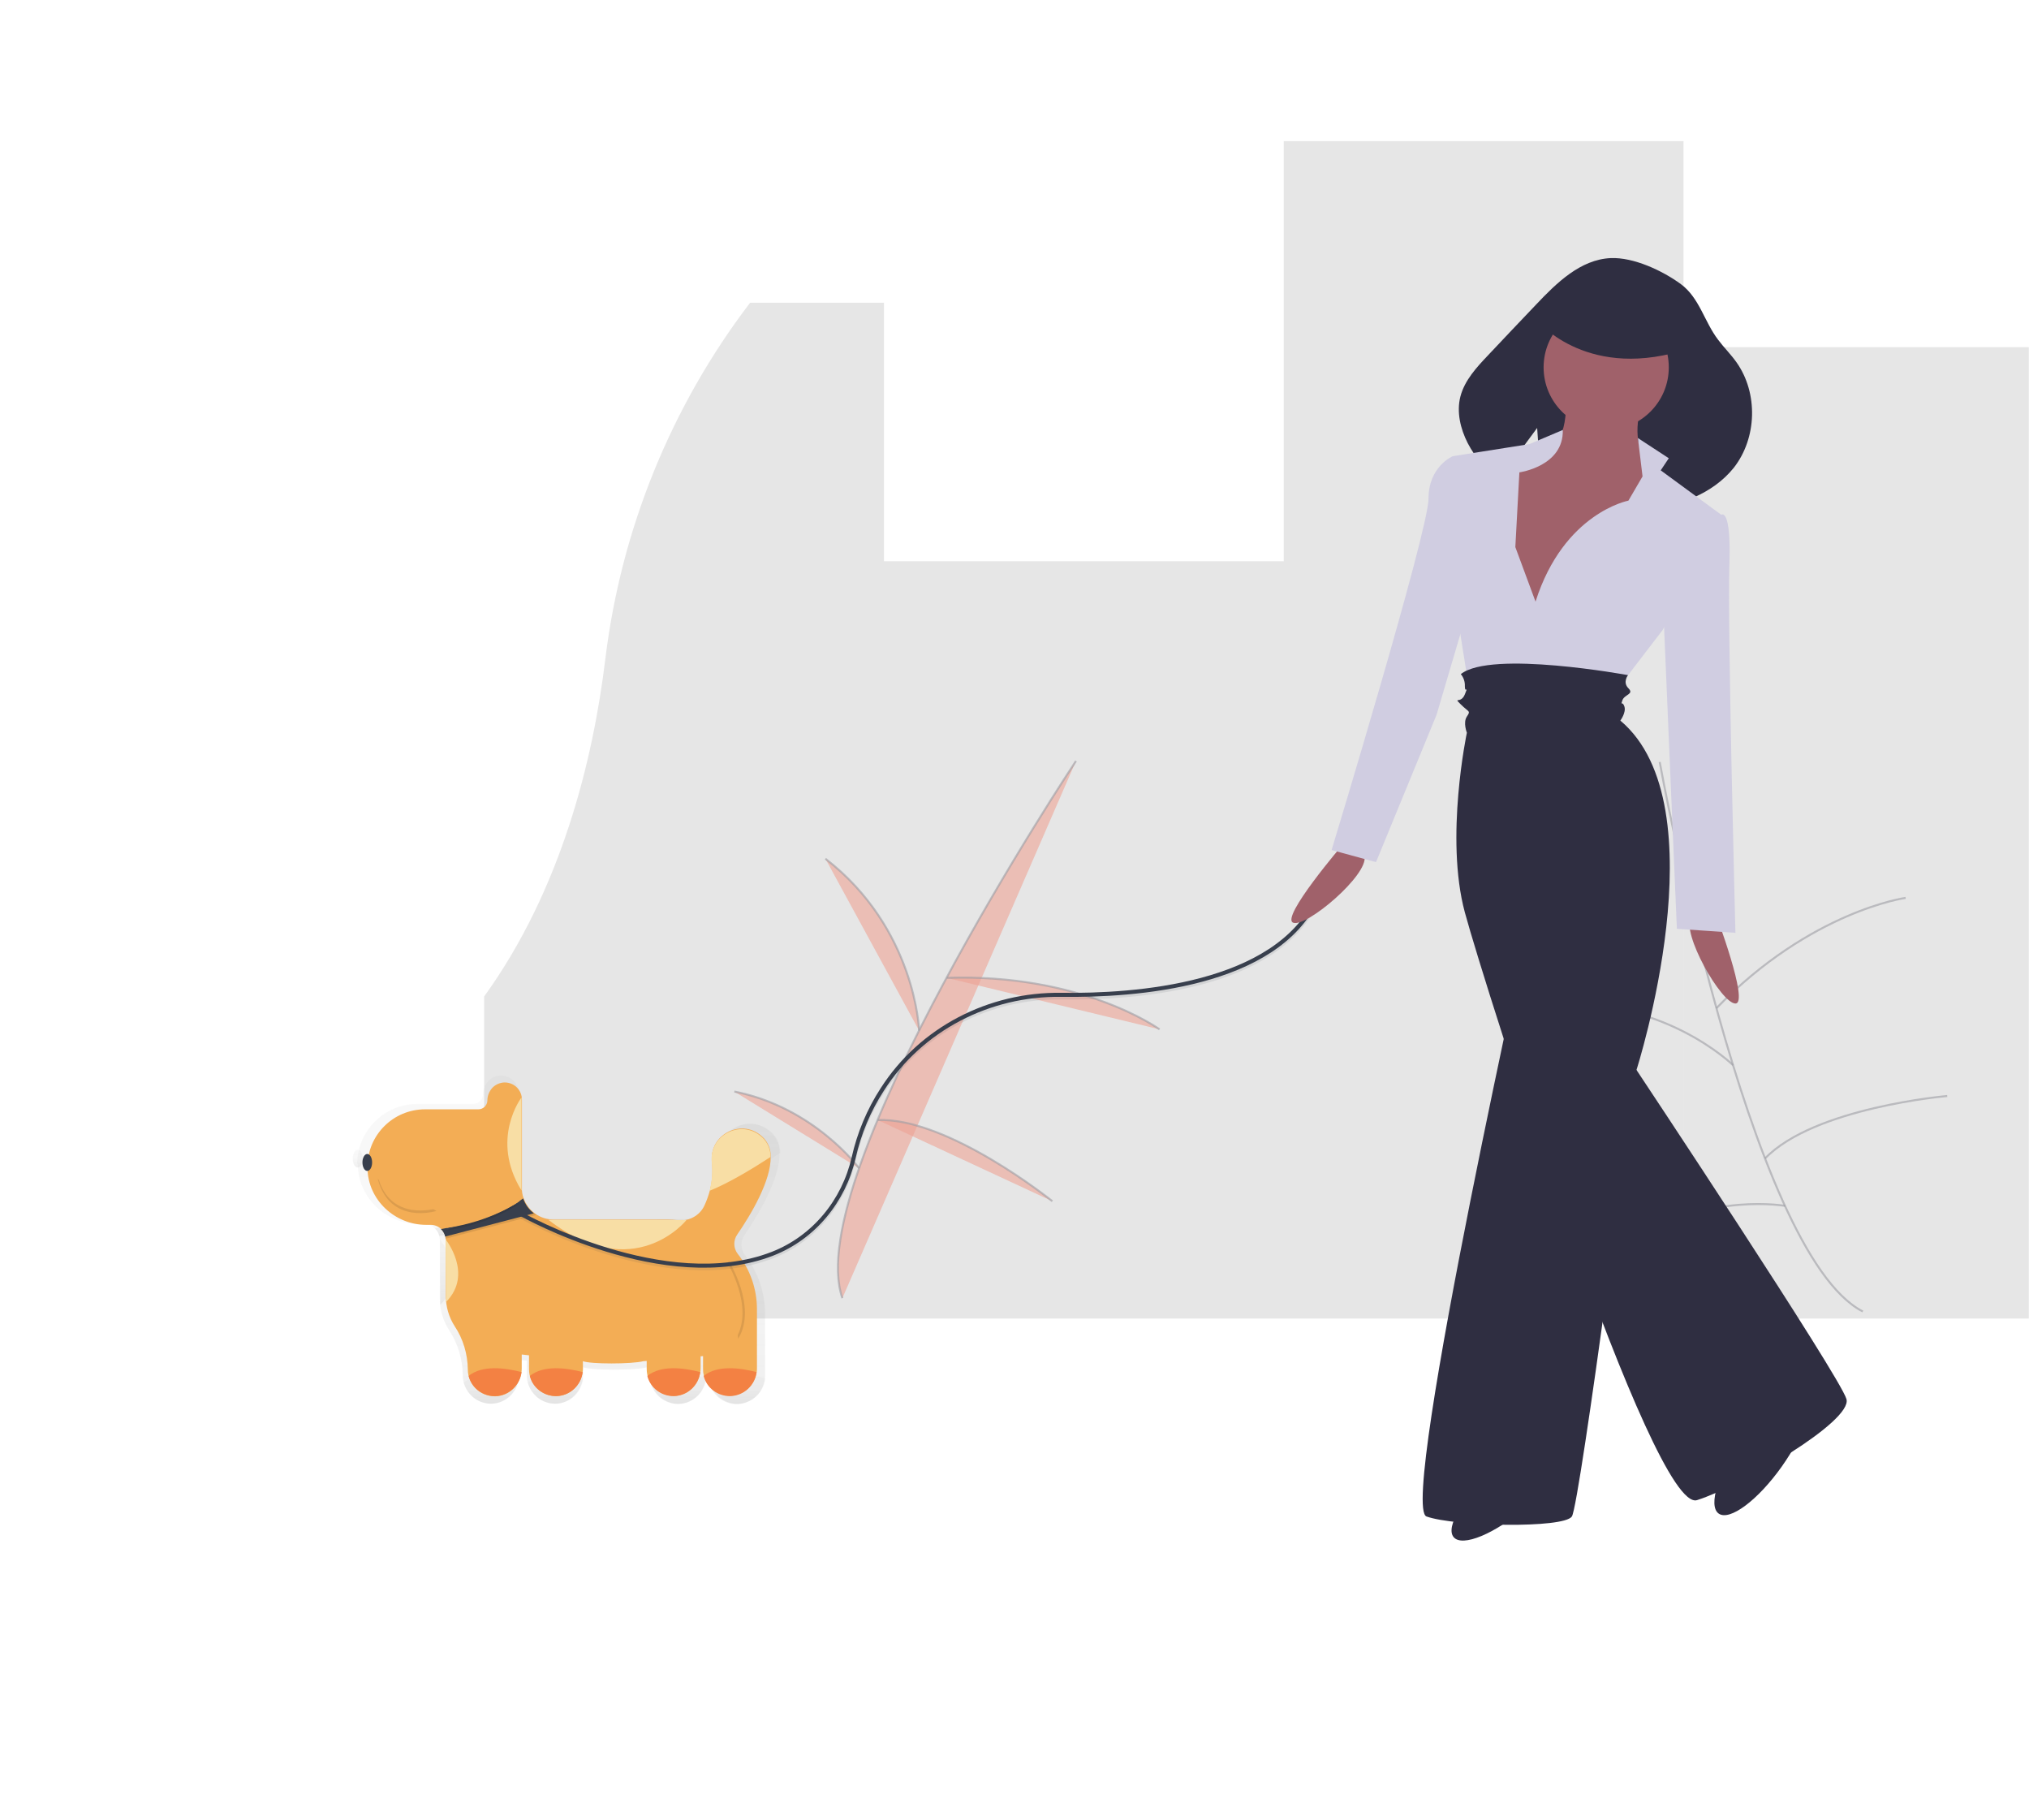 <?xml version="1.0" encoding="utf-8"?>
<!-- Generator: Adobe Illustrator 25.0.0, SVG Export Plug-In . SVG Version: 6.00 Build 0)  -->
<svg version="1.1" id="a9ef171e-c144-4eaa-81ce-9e6987a936d9"
	 xmlns="http://www.w3.org/2000/svg" xmlns:xlink="http://www.w3.org/1999/xlink" x="0px" y="0px" viewBox="0 0 1004.9 901"
	 style="enable-background:new 0 0 1004.9 901;" xml:space="preserve">
<style type="text/css">
	.st0{opacity:0.1;enable-background:new    ;}
	.st1{opacity:0.5;}
	.st2{opacity:0.6;fill:#F55F44;stroke:#535461;stroke-miterlimit:10;enable-background:new    ;}
	.st3{opacity:0.6;fill:none;stroke:#535461;stroke-miterlimit:10;enable-background:new    ;}
	.st4{fill:url(#SVGID_1_);}
	.st5{fill:url(#SVGID_2_);}
	.st6{fill:url(#SVGID_3_);}
	.st7{fill:url(#SVGID_4_);}
	.st8{fill:url(#SVGID_5_);}
	.st9{fill:url(#SVGID_6_);}
	.st10{fill:url(#SVGID_7_);}
	.st11{fill:url(#SVGID_8_);}
	.st12{fill:url(#SVGID_9_);}
	.st13{opacity:0.1;}
	.st14{fill:url(#SVGID_10_);}
	.st15{fill:url(#SVGID_11_);}
	.st16{opacity:0.1;fill:url(#SVGID_12_);enable-background:new    ;}
	.st17{fill:url(#SVGID_13_);}
	.st18{fill:url(#SVGID_14_);}
	.st19{fill:url(#SVGID_15_);}
	.st20{fill:url(#SVGID_16_);}
	.st21{opacity:0.1;fill:url(#SVGID_17_);enable-background:new    ;}
	.st22{fill:url(#SVGID_18_);}
	.st23{fill:#F3AD55;}
	.st24{fill:#F38143;}
	.st25{fill:#F8DEA5;}
	.st26{fill:#383F4D;}
	.st27{opacity:0.1;fill:none;stroke:#383F4D;stroke-width:2;stroke-miterlimit:10;enable-background:new    ;}
	.st28{fill:none;stroke:#383F4D;stroke-width:2;stroke-miterlimit:10;}
	.st29{fill:#A0616A;}
	.st30{fill:#2F2E41;}
	.st31{fill:#D0CDE1;}
</style>
<rect x="833.8" y="171.9" class="st0" width="171" height="481"/>
<rect x="437.8" y="277.9" class="st0" width="198" height="375"/>
<path class="st0" d="M239.8,493.4v159.5h198v-503h-66.3c-39.2,51.4-63.9,112.3-71.7,176.4C293.7,376.6,278,440.5,239.8,493.4z"/>
<rect x="635.8" y="69.9" class="st0" width="198" height="583"/>
<g class="st1">
	<path class="st2" d="M532.9,376.8c0,0-136.7,205.7-115.7,266"/>
	<path class="st2" d="M574.3,509.7c0,0-38.3-27.8-105.4-25.5"/>
	<path class="st2" d="M455.2,510.3c0,0-1.6-50.5-46.4-85.1"/>
	<path class="st2" d="M521.2,594.8c0,0-51.4-41.5-86.5-40.2"/>
	<path class="st2" d="M425.5,578.5c0,0-22.1-30.2-61.8-38"/>
</g>
<g class="st1">
	<path class="st3" d="M822,377.3c0,0,43.8,243.1,100.6,272.1"/>
	<path class="st3" d="M943.8,444.6c0,0-46.9,6.4-93.7,54.6"/>
	<path class="st3" d="M858.3,527.4c0,0-36.1-35.3-92.5-29.3"/>
	<path class="st3" d="M964.4,542.7c0,0-65.8,5.6-90.2,30.9"/>
	<path class="st3" d="M884.1,597.1c0,0-36.9-6.5-70.9,15.3"/>
</g>
<g class="st1">
	
		<linearGradient id="SVGID_1_" gradientUnits="userSpaceOnUse" x1="1155.652" y1="207.426" x2="1155.652" y2="370.08" gradientTransform="matrix(-1 0 0 -1 1437.459 902.5)">
		<stop  offset="0" style="stop-color:#808080;stop-opacity:0.25"/>
		<stop  offset="0.535" style="stop-color:#808080;stop-opacity:0.12"/>
		<stop  offset="1" style="stop-color:#808080;stop-opacity:0.1"/>
	</linearGradient>
	<path class="st4" d="M177.2,576.7c0.2,16.4,14.1,29.4,30.5,29.4h2.3c2,0,4,0.8,5.4,2.2c1.1,1,1.9,2.4,2.2,3.8
		c0.2,0.6,0.2,1.2,0.2,1.8v29c0,5.6,1.6,11,4.6,15.7c4.4,6.7,6.7,14.4,6.8,22.4l0,0c0,7.7,6.3,14,14,14c0.1,0,0.2,0,0.2,0
		c7.7-0.1,13.7-6.7,13.7-14.4v-7.3l3.8,0.4v7.3c0,7.7,6.3,14,14,14c0.1,0,0.2,0,0.2,0c7.7-0.1,13.7-6.7,13.7-14.4V677
		c3.8,1.6,25.4,1.6,31.4,0.1l1.6-0.1v4.2c0,7.7,6.3,14,14,14c0.1,0,0.2,0,0.2,0c7.7-0.1,13.7-6.7,13.7-14.4v-6l1.3-0.1v6.6
		c0,1.2,0.1,2.3,0.4,3.5c1.6,6.3,7.3,10.6,13.8,10.5c7-0.3,12.7-5.5,13.6-12.5c0.1-0.6,0.1-1.3,0.1-2v-30.4
		c0-10.4-3.5-20.6-9.9-28.8c-2.3-3-2.4-7.1-0.2-10.2c7.1-10.4,17.6-28,17.3-40.5c0.1-3.4-1.1-6.7-3.3-9.2c-0.1-0.2-0.3-0.3-0.4-0.4
		c-10.2-10.7-28.3-2.3-26.7,12.5c0.5,4.9,0.2,9.9-1.1,14.7c-0.7,2.7-1.7,5.4-2.9,7.9c-2.4,5.2-8,8.3-13.7,7.6
		c-1.9-0.2-3.8-0.3-5.7-0.3h-58.8c-7.1,0-13.4-4.5-15.6-11.2c-0.6-1.7-0.9-3.5-0.9-5.3v-45.7c0-4.9-4-8.9-8.9-8.9
		c-0.1,0-0.2,0-0.3,0c-2.3,0.1-4.6,1.1-6.1,2.9c-1.6,1.8-2.5,4-2.5,6.4c0,2.6-2.1,4.7-4.7,4.7c0,0,0,0,0,0h-27.7
		c-16.5,0-29.9,13.4-29.9,29.8C177.2,576.4,177.2,576.5,177.2,576.7z"/>
	
		<linearGradient id="SVGID_2_" gradientUnits="userSpaceOnUse" x1="1072.032" y1="207.426" x2="1072.032" y2="221.969" gradientTransform="matrix(-1 0 0 -1 1437.459 902.5)">
		<stop  offset="0" style="stop-color:#808080;stop-opacity:0.25"/>
		<stop  offset="0.535" style="stop-color:#808080;stop-opacity:0.12"/>
		<stop  offset="1" style="stop-color:#808080;stop-opacity:0.1"/>
	</linearGradient>
	<path class="st5" d="M351.7,684.6c1.6,6.3,7.3,10.6,13.8,10.5c7-0.3,12.7-5.5,13.6-12.5C370.7,680.3,358.9,678.7,351.7,684.6z"/>
	
		<linearGradient id="SVGID_3_" gradientUnits="userSpaceOnUse" x1="1101.258" y1="207.426" x2="1101.258" y2="221.968" gradientTransform="matrix(-1 0 0 -1 1437.459 902.5)">
		<stop  offset="0" style="stop-color:#808080;stop-opacity:0.25"/>
		<stop  offset="0.535" style="stop-color:#808080;stop-opacity:0.12"/>
		<stop  offset="1" style="stop-color:#808080;stop-opacity:0.1"/>
	</linearGradient>
	<path class="st6" d="M322.5,684.6c1.6,6.3,7.3,10.6,13.8,10.5c7-0.3,12.7-5.5,13.6-12.5C341.4,680.3,329.7,678.7,322.5,684.6z"/>
	
		<linearGradient id="SVGID_4_" gradientUnits="userSpaceOnUse" x1="1162.251" y1="207.426" x2="1162.251" y2="221.968" gradientTransform="matrix(-1 0 0 -1 1437.459 902.5)">
		<stop  offset="0" style="stop-color:#808080;stop-opacity:0.25"/>
		<stop  offset="0.535" style="stop-color:#808080;stop-opacity:0.12"/>
		<stop  offset="1" style="stop-color:#808080;stop-opacity:0.1"/>
	</linearGradient>
	<path class="st7" d="M261.5,684.6c1.6,6.3,7.3,10.6,13.8,10.5c7-0.3,12.7-5.5,13.6-12.5C280.4,680.3,268.7,678.7,261.5,684.6z"/>
	
		<linearGradient id="SVGID_5_" gradientUnits="userSpaceOnUse" x1="1194.017" y1="207.426" x2="1194.017" y2="221.968" gradientTransform="matrix(-1 0 0 -1 1437.459 902.5)">
		<stop  offset="0" style="stop-color:#808080;stop-opacity:0.25"/>
		<stop  offset="0.535" style="stop-color:#808080;stop-opacity:0.12"/>
		<stop  offset="1" style="stop-color:#808080;stop-opacity:0.1"/>
	</linearGradient>
	<path class="st8" d="M229.7,684.6c1.6,6.3,7.3,10.6,13.8,10.5c7-0.3,12.7-5.5,13.6-12.5C248.7,680.3,236.9,678.7,229.7,684.6z"/>
	
		<linearGradient id="SVGID_6_" gradientUnits="userSpaceOnUse" x1="1066.834" y1="314.102" x2="1066.834" y2="346.127" gradientTransform="matrix(-1 0 0 -1 1437.459 902.5)">
		<stop  offset="0" style="stop-color:#808080;stop-opacity:0.25"/>
		<stop  offset="0.535" style="stop-color:#808080;stop-opacity:0.12"/>
		<stop  offset="1" style="stop-color:#808080;stop-opacity:0.1"/>
	</linearGradient>
	<path class="st9" d="M354.9,588.4c9.9-4,21.9-11.2,31.5-17.5c0.1-3.4-1.1-6.7-3.3-9.2c-0.1-0.2-0.3-0.3-0.4-0.4
		c-10.2-10.7-28.3-2.3-26.7,12.5C356.5,578.6,356.1,583.6,354.9,588.4z"/>
	
		<linearGradient id="SVGID_7_" gradientUnits="userSpaceOnUse" x1="1130.385" y1="283.647" x2="1130.385" y2="298.917" gradientTransform="matrix(-1 0 0 -1 1437.459 902.5)">
		<stop  offset="0" style="stop-color:#808080;stop-opacity:0.25"/>
		<stop  offset="0.535" style="stop-color:#808080;stop-opacity:0.12"/>
		<stop  offset="1" style="stop-color:#808080;stop-opacity:0.1"/>
	</linearGradient>
	<path class="st10" d="M342.9,603.7c0,0-27.2,34.2-71.7-0.1"/>
	
		<linearGradient id="SVGID_8_" gradientUnits="userSpaceOnUse" x1="1183.863" y1="314.165" x2="1183.863" y2="362.451" gradientTransform="matrix(-1 0 0 -1 1437.459 902.5)">
		<stop  offset="0" style="stop-color:#808080;stop-opacity:0.25"/>
		<stop  offset="0.535" style="stop-color:#808080;stop-opacity:0.12"/>
		<stop  offset="1" style="stop-color:#808080;stop-opacity:0.1"/>
	</linearGradient>
	<path class="st11" d="M257.3,540c0,0-16.5,21.6,0,48.3"/>
	
		<linearGradient id="SVGID_9_" gradientUnits="userSpaceOnUse" x1="1216.323" y1="256.309" x2="1216.323" y2="288.752" gradientTransform="matrix(-1 0 0 -1 1437.459 902.5)">
		<stop  offset="0" style="stop-color:#808080;stop-opacity:0.25"/>
		<stop  offset="0.535" style="stop-color:#808080;stop-opacity:0.12"/>
		<stop  offset="1" style="stop-color:#808080;stop-opacity:0.1"/>
	</linearGradient>
	<path class="st12" d="M217.9,613.7c0,0,14.5,18.1,0.2,32.4"/>
	<g class="st13">
		
			<linearGradient id="SVGID_10_" gradientUnits="userSpaceOnUse" x1="1196.711" y1="289.082" x2="1196.711" y2="308.841" gradientTransform="matrix(-1 0 0 -1 1437.459 902.5)">
			<stop  offset="0" style="stop-color:#808080;stop-opacity:0.25"/>
			<stop  offset="0.535" style="stop-color:#808080;stop-opacity:0.12"/>
			<stop  offset="1" style="stop-color:#808080;stop-opacity:0.1"/>
		</linearGradient>
		<path class="st14" d="M216.6,609.9c1.1,1,0.7,2,1,3.5l47.2-12.4c-2.5-2-5.7-4.3-6.7-7.4C252.5,598.1,241.3,605.4,216.6,609.9z"/>
	</g>
	
		<linearGradient id="SVGID_11_" gradientUnits="userSpaceOnUse" x1="1197.887" y1="290.353" x2="1197.887" y2="310.112" gradientTransform="matrix(-1 0 0 -1 1437.459 902.5)">
		<stop  offset="0" style="stop-color:#808080;stop-opacity:0.25"/>
		<stop  offset="0.535" style="stop-color:#808080;stop-opacity:0.12"/>
		<stop  offset="1" style="stop-color:#808080;stop-opacity:0.1"/>
	</linearGradient>
	<path class="st15" d="M215.4,608.3c1.1,1,1.9,2.4,2.2,3.8l46-12c-2.6-2-4.5-4.7-5.5-7.8C252.5,596.8,240.1,603.8,215.4,608.3z"/>
	
		<linearGradient id="SVGID_12_" gradientUnits="userSpaceOnUse" x1="1200.309" y1="293.379" x2="1200.309" y2="307.571" gradientTransform="matrix(-1 0 0 -1 1437.459 902.5)">
		<stop  offset="0" style="stop-color:#808080;stop-opacity:0.25"/>
		<stop  offset="0.535" style="stop-color:#808080;stop-opacity:0.12"/>
		<stop  offset="1" style="stop-color:#808080;stop-opacity:0.1"/>
	</linearGradient>
	<path class="st16" d="M256.4,594.9c0,0-14.4,10.8-38.5,14.2"/>
	
		<linearGradient id="SVGID_13_" gradientUnits="userSpaceOnUse" x1="1200.309" y1="294.65" x2="1200.309" y2="308.841" gradientTransform="matrix(-1 0 0 -1 1437.459 902.5)">
		<stop  offset="0" style="stop-color:#808080;stop-opacity:0.25"/>
		<stop  offset="0.535" style="stop-color:#808080;stop-opacity:0.12"/>
		<stop  offset="1" style="stop-color:#808080;stop-opacity:0.1"/>
	</linearGradient>
	<path class="st17" d="M256.4,593.7c0,0-14.4,10.8-38.5,14.2"/>
	<g class="st13">
		
			<linearGradient id="SVGID_14_" gradientUnits="userSpaceOnUse" x1="1232.29" y1="306.67" x2="1232.29" y2="324.331" gradientTransform="matrix(-1 0 0 -1 1437.459 902.5)">
			<stop  offset="0" style="stop-color:#808080;stop-opacity:0.25"/>
			<stop  offset="0.535" style="stop-color:#808080;stop-opacity:0.12"/>
			<stop  offset="1" style="stop-color:#808080;stop-opacity:0.1"/>
		</linearGradient>
		<path class="st18" d="M220.4,594.7c0,0-24.1,7.6-30.5-16.5L220.4,594.7z"/>
	</g>
	
		<linearGradient id="SVGID_15_" gradientUnits="userSpaceOnUse" x1="1232.29" y1="307.94" x2="1232.29" y2="325.601" gradientTransform="matrix(-1 0 0 -1 1437.459 902.5)">
		<stop  offset="0" style="stop-color:#808080;stop-opacity:0.25"/>
		<stop  offset="0.535" style="stop-color:#808080;stop-opacity:0.12"/>
		<stop  offset="1" style="stop-color:#808080;stop-opacity:0.1"/>
	</linearGradient>
	<path class="st19" d="M220.4,593.4c0,0-24.1,7.6-30.5-16.5L220.4,593.4z"/>
	
		<linearGradient id="SVGID_16_" gradientUnits="userSpaceOnUse" x1="1260.245" y1="324.331" x2="1260.245" y2="333.226" gradientTransform="matrix(-1 0 0 -1 1437.459 902.5)">
		<stop  offset="0" style="stop-color:#808080;stop-opacity:0.25"/>
		<stop  offset="0.535" style="stop-color:#808080;stop-opacity:0.12"/>
		<stop  offset="1" style="stop-color:#808080;stop-opacity:0.1"/>
	</linearGradient>
	<ellipse class="st20" cx="177.2" cy="573.7" rx="2.5" ry="4.4"/>
	
		<linearGradient id="SVGID_17_" gradientUnits="userSpaceOnUse" x1="1068.532" y1="237.289" x2="1068.532" y2="277.951" gradientTransform="matrix(-1 0 0 -1 1437.459 902.5)">
		<stop  offset="0" style="stop-color:#808080;stop-opacity:0.25"/>
		<stop  offset="0.535" style="stop-color:#808080;stop-opacity:0.12"/>
		<stop  offset="1" style="stop-color:#808080;stop-opacity:0.1"/>
	</linearGradient>
	<path class="st21" d="M369.7,665.2l-5.1-40.7C364.6,624.5,379.9,648.7,369.7,665.2"/>
	
		<linearGradient id="SVGID_18_" gradientUnits="userSpaceOnUse" x1="1069.802" y1="237.289" x2="1069.802" y2="277.951" gradientTransform="matrix(-1 0 0 -1 1437.459 902.5)">
		<stop  offset="0" style="stop-color:#808080;stop-opacity:0.25"/>
		<stop  offset="0.535" style="stop-color:#808080;stop-opacity:0.12"/>
		<stop  offset="1" style="stop-color:#808080;stop-opacity:0.1"/>
	</linearGradient>
	<path class="st22" d="M363.4,624.5c0,0,15.2,24.1,5.1,40.7L363.4,624.5z"/>
</g>
<path class="st23" d="M182,578.4c0.2,15.7,13.5,28.1,29.1,28.1h2.2c1.9,0,3.8,0.7,5.2,2.1c1,1,1.8,2.3,2.1,3.7
	c0.1,0.6,0.2,1.1,0.2,1.7v27.7c0,5.3,1.5,10.5,4.4,15c4.2,6.3,6.4,13.8,6.5,21.4l0,0c0,7.4,6,13.3,13.4,13.3c0.1,0,0.2,0,0.2,0
	c7.3-0.1,13.1-6.4,13.1-13.8v-6.9l3.6,0.4v6.9c0,7.4,6,13.3,13.4,13.3c0.1,0,0.2,0,0.2,0c7.3-0.1,13.1-6.4,13.1-13.8v-3.5
	c3.6,1.5,24.2,1.5,30,0l1.6-0.1v4c0,7.4,6,13.3,13.4,13.3c0.1,0,0.2,0,0.2,0c7.3-0.1,13.1-6.4,13.1-13.8v-5.8l1.2-0.1v6.3
	c0,1.1,0.1,2.2,0.4,3.3c1.5,6,7,10.1,13.2,10c6.7-0.2,12.2-5.3,13-11.9c0.1-0.6,0.1-1.2,0.1-1.9v-29c0-9.9-3.3-19.6-9.5-27.4
	c-2.2-2.8-2.3-6.8-0.2-9.7c6.8-9.9,16.8-26.7,16.5-38.6c0.1-3.2-1.1-6.4-3.2-8.8c-0.1-0.1-0.3-0.3-0.4-0.4
	c-9.8-10.2-27-2.2-25.5,11.9c0.5,4.7,0.2,9.5-1,14.1c-0.7,2.6-1.6,5.1-2.7,7.5c-2.3,5-7.6,7.9-13.1,7.3c-1.8-0.2-3.6-0.3-5.5-0.3
	h-56.1c-6.7,0-12.7-4.3-14.9-10.7c-0.6-1.6-0.9-3.4-0.8-5.1v-43.6c0-4.7-3.8-8.5-8.5-8.5c-0.1,0-0.2,0-0.3,0
	c-2.2,0.1-4.4,1.1-5.9,2.7c-1.5,1.7-2.4,3.9-2.4,6.1c0,2.5-2,4.5-4.5,4.5c0,0,0,0,0,0h-26.4c-15.7,0-28.5,12.7-28.5,28.5
	C181.9,578.1,181.9,578.2,182,578.4L182,578.4z"/>
<path class="st24" d="M348.5,681.3c1.5,6,7,10.1,13.2,10c6.7-0.2,12.2-5.3,13-11.9C366.5,677.3,355.3,675.8,348.5,681.3z"/>
<path class="st24" d="M320.6,681.3c1.5,6,7,10.1,13.2,10c6.7-0.2,12.2-5.3,13-11.9C338.6,677.3,327.5,675.8,320.6,681.3z"/>
<path class="st24" d="M262.4,681.3c1.5,6,7,10.1,13.2,10c6.7-0.2,12.2-5.3,13-11.9C280.4,677.3,269.3,675.8,262.4,681.3z"/>
<path class="st24" d="M232.1,681.3c1.5,6,7,10.1,13.2,10c6.7-0.2,12.2-5.3,13-11.9C250.1,677.3,238.9,675.8,232.1,681.3z"/>
<path class="st25" d="M351.5,589.6c9.4-3.8,20.9-10.7,30.1-16.7c0.1-3.2-1.1-6.4-3.2-8.8c-0.1-0.1-0.3-0.3-0.4-0.4
	c-9.8-10.2-27-2.2-25.5,11.9C353,580.2,352.6,585,351.5,589.6z"/>
<path class="st25" d="M340,604.1c0,0-25.9,32.7-68.4-0.1"/>
<path class="st25" d="M258.3,543.4c0,0-15.8,20.6,0,46.1"/>
<path class="st25" d="M220.7,613.7c0,0,13.9,17.2,0.2,31"/>
<path class="st0" d="M219.5,610.1c1,1,0.7,1.9,1,3.3l45.1-11.8c-2.4-1.9-5.4-4.1-6.4-7C253.8,598.8,243.1,605.8,219.5,610.1z"/>
<path class="st26" d="M218.4,608.6c1,1,1.8,2.3,2.1,3.7l43.9-11.5c-2.5-1.9-4.3-4.5-5.3-7.4C253.8,597.6,242,604.3,218.4,608.6z"/>
<path class="st0" d="M257.5,595.8c0,0-13.7,10.3-36.8,13.5"/>
<path class="st23" d="M257.5,594.6c0,0-13.7,10.3-36.8,13.5"/>
<path class="st0" d="M216.2,599.6c0,0-23,7.3-29.1-15.8L216.2,599.6z"/>
<path class="st23" d="M216.2,598.3c0,0-23,7.3-29.1-15.8L216.2,598.3z"/>
<ellipse class="st26" cx="181.9" cy="575.6" rx="2.4" ry="4.2"/>
<path class="st0" d="M365.6,662.9l-4.8-38.8C360.8,624.1,375.3,647.1,365.6,662.9"/>
<path class="st23" d="M359.6,624.1c0,0,14.5,23,4.8,38.8L359.6,624.1z"/>
<path class="st27" d="M258.3,602.6c0,0,71.2,40.2,124.3,19.5c20.5-8,35.3-26.1,40.2-47.6c2.7-12,7.5-23.5,14.2-33.8
	c19.2-30,53-47.3,88.6-46.8c36.9,0.5,106.2-4.5,126.5-47.4"/>
<path class="st28" d="M258.3,601.3c0,0,71.2,40.2,124.3,19.5c20.5-8,35.3-26.1,40.2-47.6c2.7-12,7.5-23.5,14.2-33.8
	c19.2-30,53-47.3,88.6-46.8c36.9,0.5,106.2-4.5,126.5-47.4"/>
<path class="st29" d="M665.2,418c0,0-31.3,36.5-24.7,38.9s37.3-23.7,35.3-32.9L665.2,418z"/>
<path class="st29" d="M849.5,451.9c0,0,17,45,10,45s-27-35-22-43L849.5,451.9z"/>
<ellipse transform="matrix(0.579 -0.816 0.816 0.579 -219.283 1014.291)" class="st30" cx="872" cy="719.4" rx="37" ry="12"/>
<ellipse transform="matrix(0.76 -0.65 0.65 0.76 -299.7 662.885)" class="st30" cx="748" cy="737.4" rx="37" ry="12"/>
<path class="st30" d="M860.1,179.5c-2.8-4-6.3-7.4-9.2-11.3c-6.8-8.9-9.2-20.7-18.4-27.5c-9.1-6.7-23.5-13.4-34.8-12.9
	c-15,0.7-26.8,12.3-37.1,23.2c-7.9,8.3-15.8,16.6-23.6,24.9c-5.7,6-11.6,12.4-13.7,20.4c-2,7.7,0,16,3.6,23.1
	c3.8,7.2,9,13.5,15.4,18.4c7.9-10.9,19-25.9,19-25.9l2.6,37.4c13.4,4.4,27.8,5.3,41.9,4.3l4.2-15.3l4.4,14.5
	c16.9-2.2,33.8-8.1,44.3-21.2C870.2,216.9,870.8,194.7,860.1,179.5z"/>
<circle class="st29" cx="795.5" cy="181.9" r="31"/>
<path class="st29" d="M775.5,196.9c0,0,2,24-11,26s-27,0-27,8s10,81,10,81l25-2l35-34l19-37c0,0-23-10-13-40L775.5,196.9z"/>
<path class="st31" d="M760.5,297.9l-10-27l2-37c0,0,22-3,21.5-21l-16.5,7l-38,6v35c0,0-13,21,2,42l7,44l72-5l23-30l29-57l-30-22l4-6
	l-15.3-10l2.3,19l-7,12C806.5,247.9,774.5,253.9,760.5,297.9z"/>
<path class="st31" d="M725.5,227.9l-6-2c0,0-12,5-12,21c0,16-48,174-48,174l22,6l30-73l18-61L725.5,227.9z"/>
<path class="st31" d="M844.5,254.9h8c0,0,5-4,4,25c-1,29,3,182,3,182l-29-2l-7-165L844.5,254.9z"/>
<path class="st30" d="M806.3,334.3c0,0-67.8-12.5-82.8-0.5c1.4,1.7,2.1,3.8,2,6c0,4,2-1,0,4s-6,1-2,5s5,3,3,6s0,8,0,8s-11,52-1,89
	s93,298,115,291s77-39,74-50s-104-163-104-163s42-131-8-173c0,0,3-4,2-7s-2,0-1-3s6-3,3-6S806.3,334.3,806.3,334.3z"/>
<path class="st30" d="M760.5,441.9c0,0-68,304-54,309s68,6,72,0s32-221,32-221L760.5,441.9z"/>
<path class="st30" d="M762,159.4c0,0,25,30,75,13l-14-25l-33-10L762,159.4z"/>
</svg>
